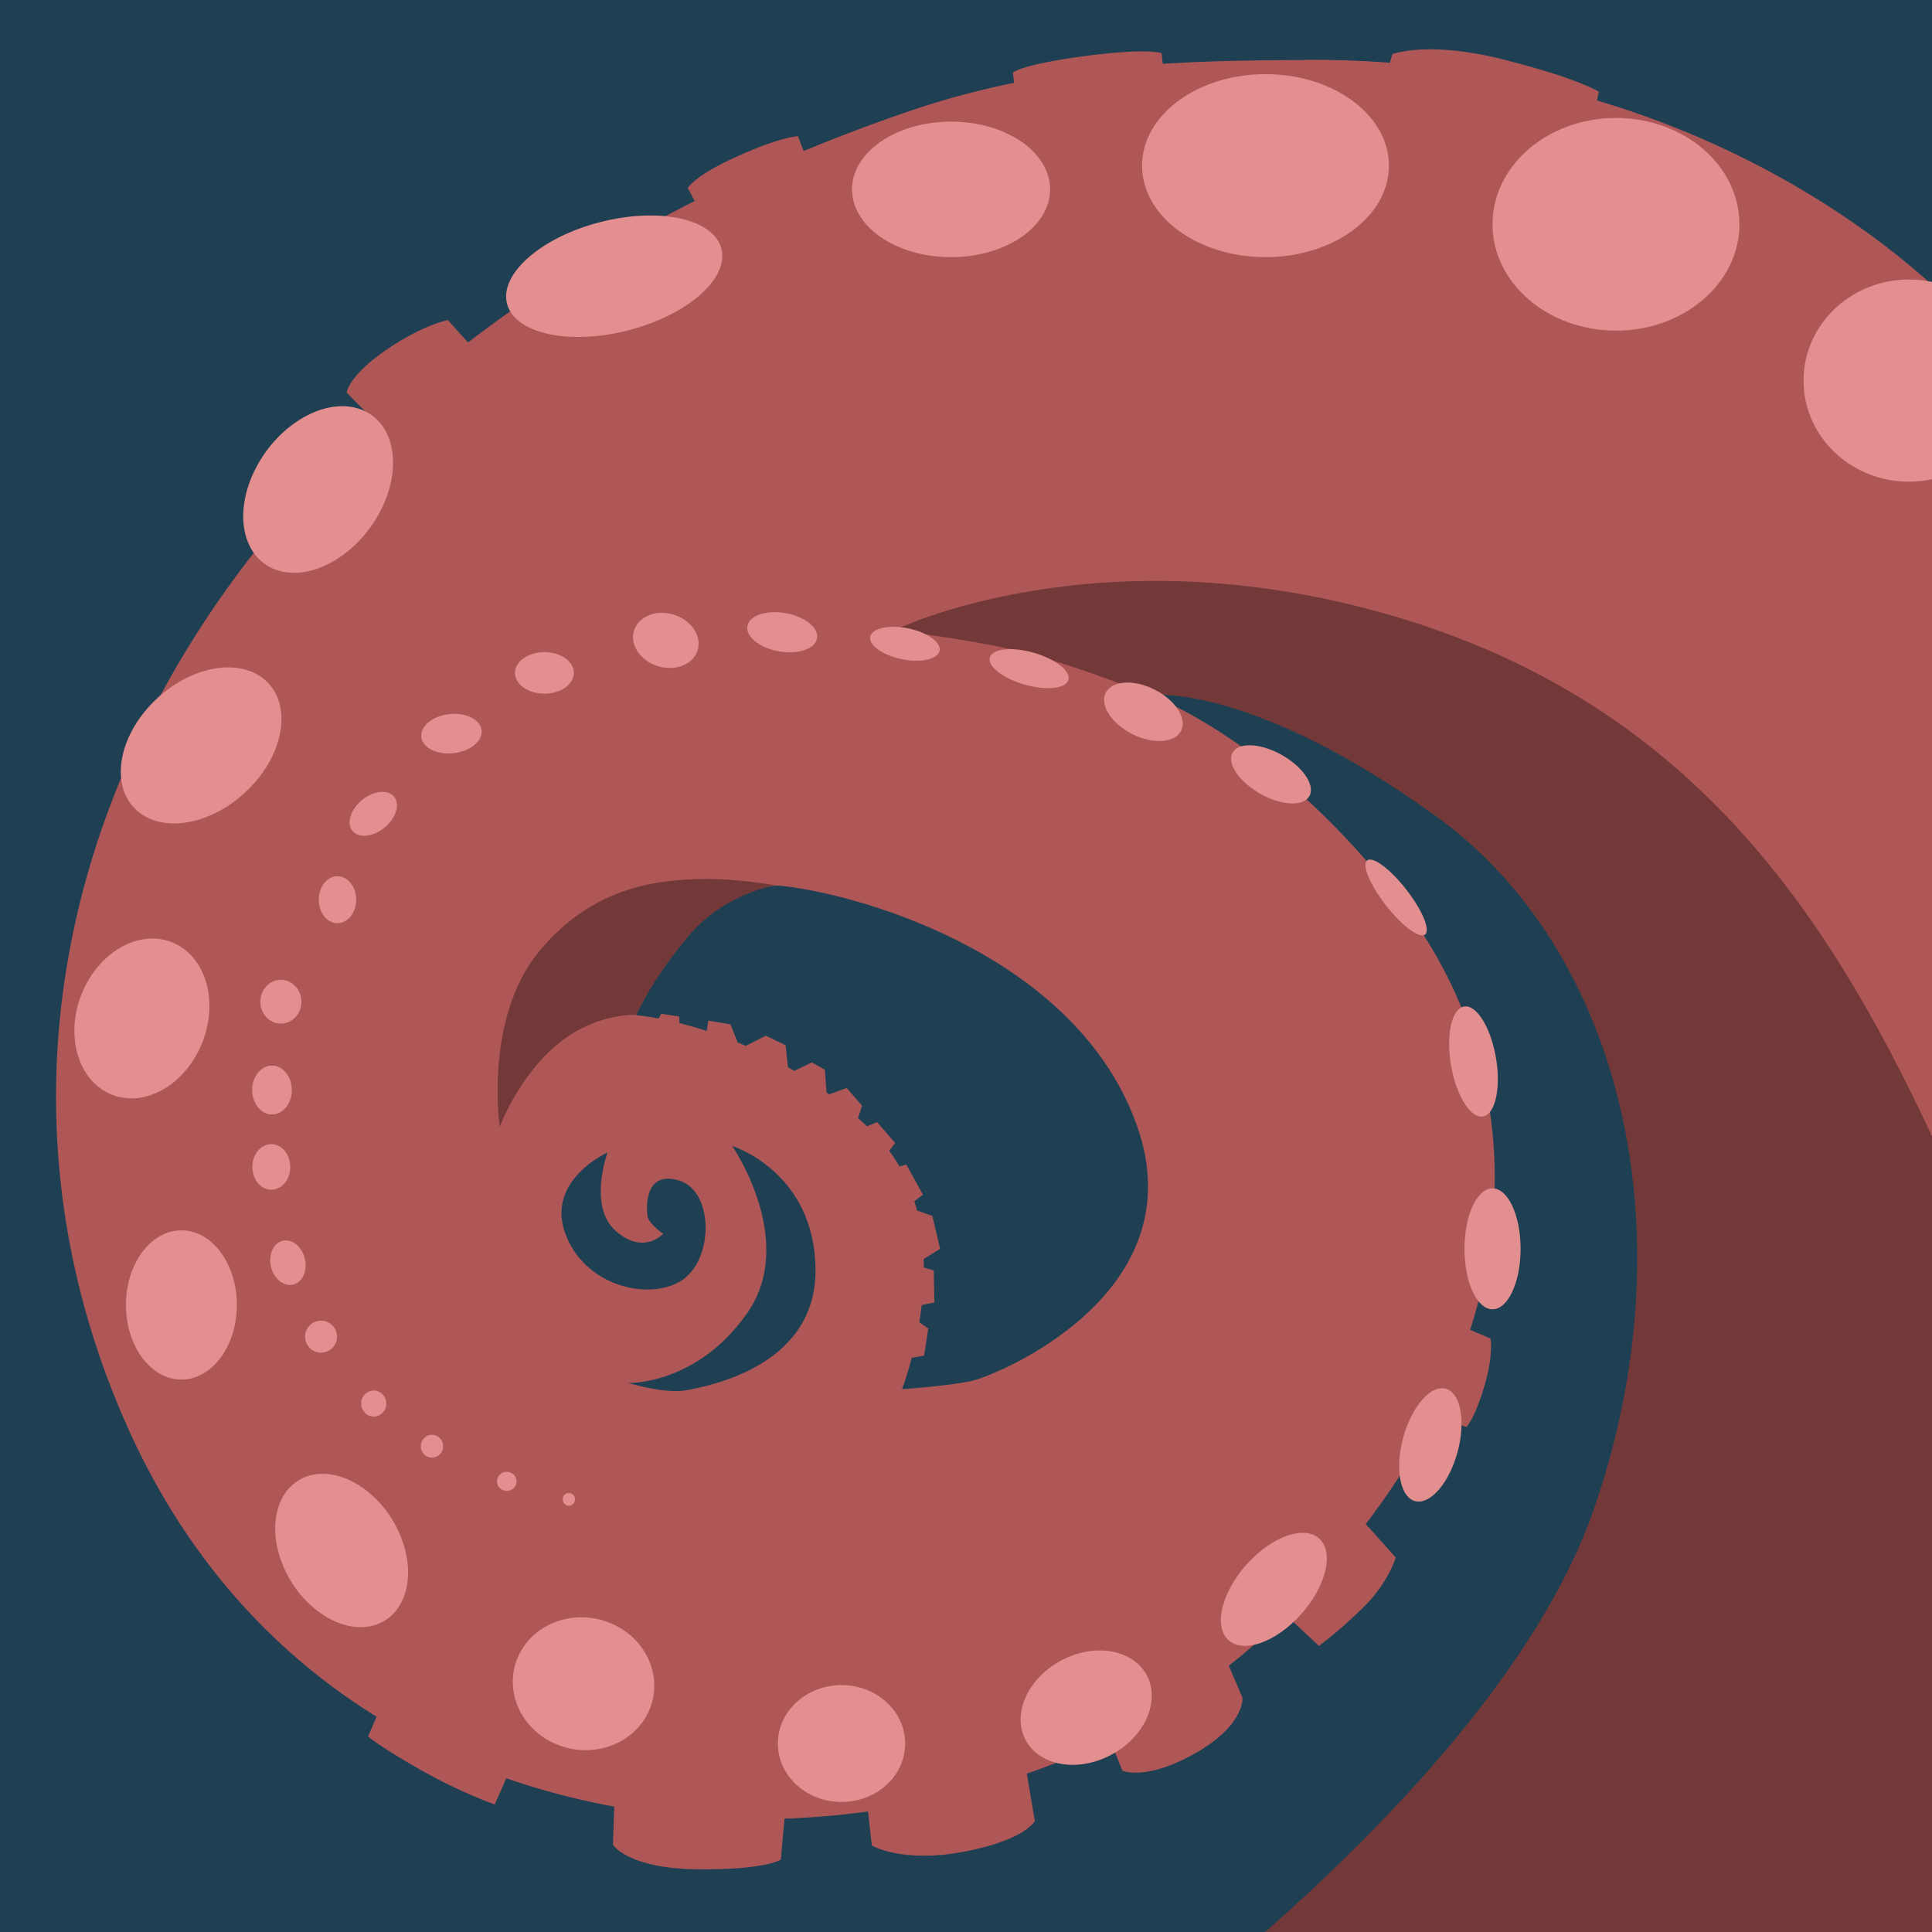 <?xml version="1.0" encoding="UTF-8"?>
<svg width="32" height="32" version="1.1" viewBox="0 0 8.467 8.467" xml:space="preserve" xmlns="http://www.w3.org/2000/svg"><rect x="-1.089" y="-1.103" width="11.294" height="10.876" fill="#1f4053"/><g fill="#af5757"><path d="m1.688 7.437-0.075 0.173s0.048 0.043 0.226 0.144c0.178 0.102 0.329 0.154 0.329 0.154l0.076-0.171 0.451 0.104-0.009 0.243s0.063 0.104 0.365 0.108c0.302 0.004 0.371-0.042 0.371-0.042l0.019-0.214 0.359-0.032 0.021 0.184s0.132 0.079 0.404 0.027c0.272-0.052 0.31-0.135 0.31-0.135l-0.044-0.261 0.357-0.134 0.071 0.175s0.104 0.047 0.322-0.078c0.217-0.124 0.204-0.242 0.204-0.242l-0.067-0.157 0.261-0.202 0.141 0.132s0.072-0.05 0.188-0.162c0.116-0.111 0.149-0.225 0.149-0.225l-0.147-0.164 0.224-0.485 0.233 0.077s0.037-0.039 0.078-0.179c0.042-0.14 0.027-0.209 0.027-0.209l-0.17-0.072z"/><path d="m1.744 1.949-0.225-0.229s0.009-0.074 0.174-0.187c0.166-0.113 0.27-0.13 0.27-0.13l0.152 0.169 0.988-0.582-0.089-0.166s0.029-0.055 0.222-0.141c0.194-0.087 0.261-0.086 0.261-0.086l0.057 0.148 0.899-0.31-0.014-0.117s0.036-0.035 0.313-0.072c0.277-0.037 0.339-0.013 0.339-0.013l0.011 0.106 0.974-0.009 0.026-0.093s0.157-0.06 0.487 0.024c0.33 0.083 0.418 0.141 0.418 0.141l-0.059 0.272z"/><path d="m5.722 0.263c-0.499 0.002-1.107 0.01-1.725 0.22-3.047 1.034-4.416 3.572-3.441 5.765 0.975 2.193 3.787 2.063 5.01 0.896 1.222-1.166 1.169-2.403 0.585-3.172-0.557-0.733-1.112-0.926-1.112-0.926s1.046-0.199 1.885 1.022c0.839 1.221 0.034 3.045-0.779 3.877-0.813 0.832-1.332 1.106-1.332 1.106l4.211-0.081-0.362-7.526s-0.98-1.19-2.939-1.182zm-2.323 3.618c0.011 1.078e-4 0.023 7.276e-4 0.034 0.002 0.369 0.043 1.293 0.318 1.551 1.054 0.258 0.735-0.619 1.092-0.726 1.115-0.106 0.023-0.305 0.036-0.305 0.036s0.281-0.716-0.12-1.119c-0.476-0.478-1.046-0.52-1.046-0.52 0 0 0.259-0.57 0.611-0.567zm-0.188 1.142s0.36 0.113 0.363 0.541c0.003 0.428-0.477 0.512-0.568 0.529-0.091 0.017-0.252-0.032-0.252-0.032s0.301 0.009 0.521-0.307c0.22-0.316-0.065-0.73-0.065-0.73zm-0.548 0.026c-8e-7 -3e-7 -0.088 0.238 0.036 0.346 0.123 0.107 0.207 0.012 0.207 0.012s-0.062-0.043-0.068-0.076-0.016-0.205 0.139-0.157c0.155 0.048 0.151 0.354 0.005 0.441-0.146 0.087-0.425 0.018-0.506-0.213-0.082-0.232 0.188-0.352 0.188-0.352z"/></g><path d="m5.038 3.047s-0.371-0.156-0.666-0.214c-0.295-0.058-0.46-0.068-0.46-0.068s0.894-0.444 2.185-0.068c1.291 0.376 1.898 1.278 2.361 2.263s0.287 3.929 0.287 3.929l-3.933 0.163s1.744-1.215 2.17-2.429c0.425-1.214 0.128-2.458-0.69-3.047-0.819-0.589-1.253-0.53-1.253-0.53z" fill="#733939"/><g fill="#e38f8f"><ellipse cx="5.546" cy=".726" rx=".541" ry=".401"/><ellipse cx="7.082" cy=".983" rx=".541" ry=".466"/><ellipse cx="8.366" cy="1.668" rx=".462" ry=".443"/><ellipse cx="4.168" cy=".83" rx=".434" ry=".297"/><ellipse transform="rotate(-14.376)" cx="2.307" cy="1.841" rx=".485" ry=".245"/><ellipse cx=".795" cy="5.719" rx=".243" ry=".327"/><ellipse cx="3.688" cy="7.641" rx=".279" ry=".256"/><ellipse transform="rotate(21.29)" cx="2.2" cy="3.933" rx=".285" ry=".359"/><ellipse transform="matrix(.823 .568 -.656 .754 0 0)" cx="2.827" cy="2.203" rx=".286" ry=".399"/><ellipse transform="matrix(.921 .391 -.491 .871 0 0)" cx="2.281" cy="1.439" rx=".286" ry=".399"/><ellipse transform="matrix(-.997 .076 .287 .958 0 0)" cx=".528" cy="7.051" rx=".274" ry=".35"/><ellipse transform="rotate(12.605)" cx="4.106" cy="6.643" rx=".311" ry=".29"/><ellipse transform="rotate(17.156)" cx="3.616" cy="1.821" rx=".146" ry=".118"/><ellipse transform="rotate(26.781)" cx="5.879" cy=".527" rx=".185" ry=".109"/><ellipse transform="matrix(.902 .431 -.243 .97 0 0)" cx="6.357" cy=".674" rx=".192" ry=".1"/><ellipse transform="rotate(10.021)" cx="3.858" cy="2.132" rx=".155" ry=".085"/><ellipse transform="matrix(.977 .211 -.258 .966 0 0)" cx="4.567" cy="1.923" rx=".155" ry=".069"/><ellipse cx="2.386" cy="2.949" rx=".129" ry=".091"/><ellipse transform="matrix(.956 .293 -.382 .924 0 0)" cx="5.312" cy="1.487" rx=".179" ry=".073"/><ellipse transform="rotate(-28.289)" cx=".645" cy="8.846" rx=".301" ry=".234"/><ellipse transform="matrix(.745 -.667 .453 .891 0 0)" cx="1.883" cy="9.227" rx=".294" ry=".17"/><ellipse transform="matrix(.516 -.857 .411 .912 0 0)" cx="3.785" cy="10.5" rx=".229" ry=".167"/><ellipse cx="6.541" cy="5.473" rx=".123" ry=".265"/><ellipse transform="matrix(1 0 .141 .99 0 0)" cx="5.795" cy="4.699" rx=".101" ry=".244"/><ellipse transform="matrix(1 0 .568 .823 0 0)" cx="3.404" cy="4.779" rx=".07" ry=".202"/></g><path d="m3.957 5.957 0.093-0.016 0.018-0.119-0.121-0.084 0.148-0.03-0.003-0.14-0.085-0.025 0.113-0.07-0.034-0.144-0.113-0.04 0.072-0.053-0.073-0.132-0.15 0.038 0.101-0.133-0.079-0.091-0.103 0.041 0.037-0.113-0.067-0.078-0.088 0.032-0.008-0.112-0.057-0.032-0.102 0.049-0.013-0.124-0.087-0.042-0.112 0.057-0.043-0.107-0.097-0.016-0.012 0.078-0.114-0.041-0.001-0.055-0.079-0.012-0.041 0.072 0.755 0.68z" fill="#af5757"/><g fill="#e38f8f"><ellipse transform="rotate(-6.445)" cx="1.605" cy="3.417" rx=".133" ry=".086"/><ellipse transform="rotate(-39.48)" cx="-1.005" cy="3.793" rx=".118" ry=".078"/><ellipse cx="1.231" cy="4.39" rx=".09" ry=".096"/><ellipse cx="1.479" cy="3.943" rx=".082" ry=".103"/><ellipse cx="1.192" cy="4.777" rx=".087" ry=".107"/><ellipse cx="1.189" cy="5.114" rx=".083" ry=".1"/><ellipse transform="matrix(1 0 .093 .996 0 0)" cx=".745" cy="5.556" rx=".077" ry=".098"/><ellipse cx="1.407" cy="5.858" rx=".07" ry=".07"/><ellipse cx="1.638" cy="6.151" rx=".055" ry=".057"/><ellipse cx="1.893" cy="6.338" rx=".049" ry=".05"/><ellipse cx="2.221" cy="6.492" rx=".043" ry=".042"/><ellipse cx="2.493" cy="6.571" rx=".027" ry=".028"/></g><path d="m2.787 4.448s-0.168-0.011-0.335 0.121c-0.179 0.143-0.262 0.37-0.262 0.37s-0.069-0.472 0.169-0.765c0.238-0.292 0.527-0.318 0.719-0.322 0.145-0.003 0.321 0.028 0.321 0.028s-0.224 0.033-0.384 0.225c-0.16 0.191-0.227 0.342-0.227 0.342z" fill="#733939"/></svg>
